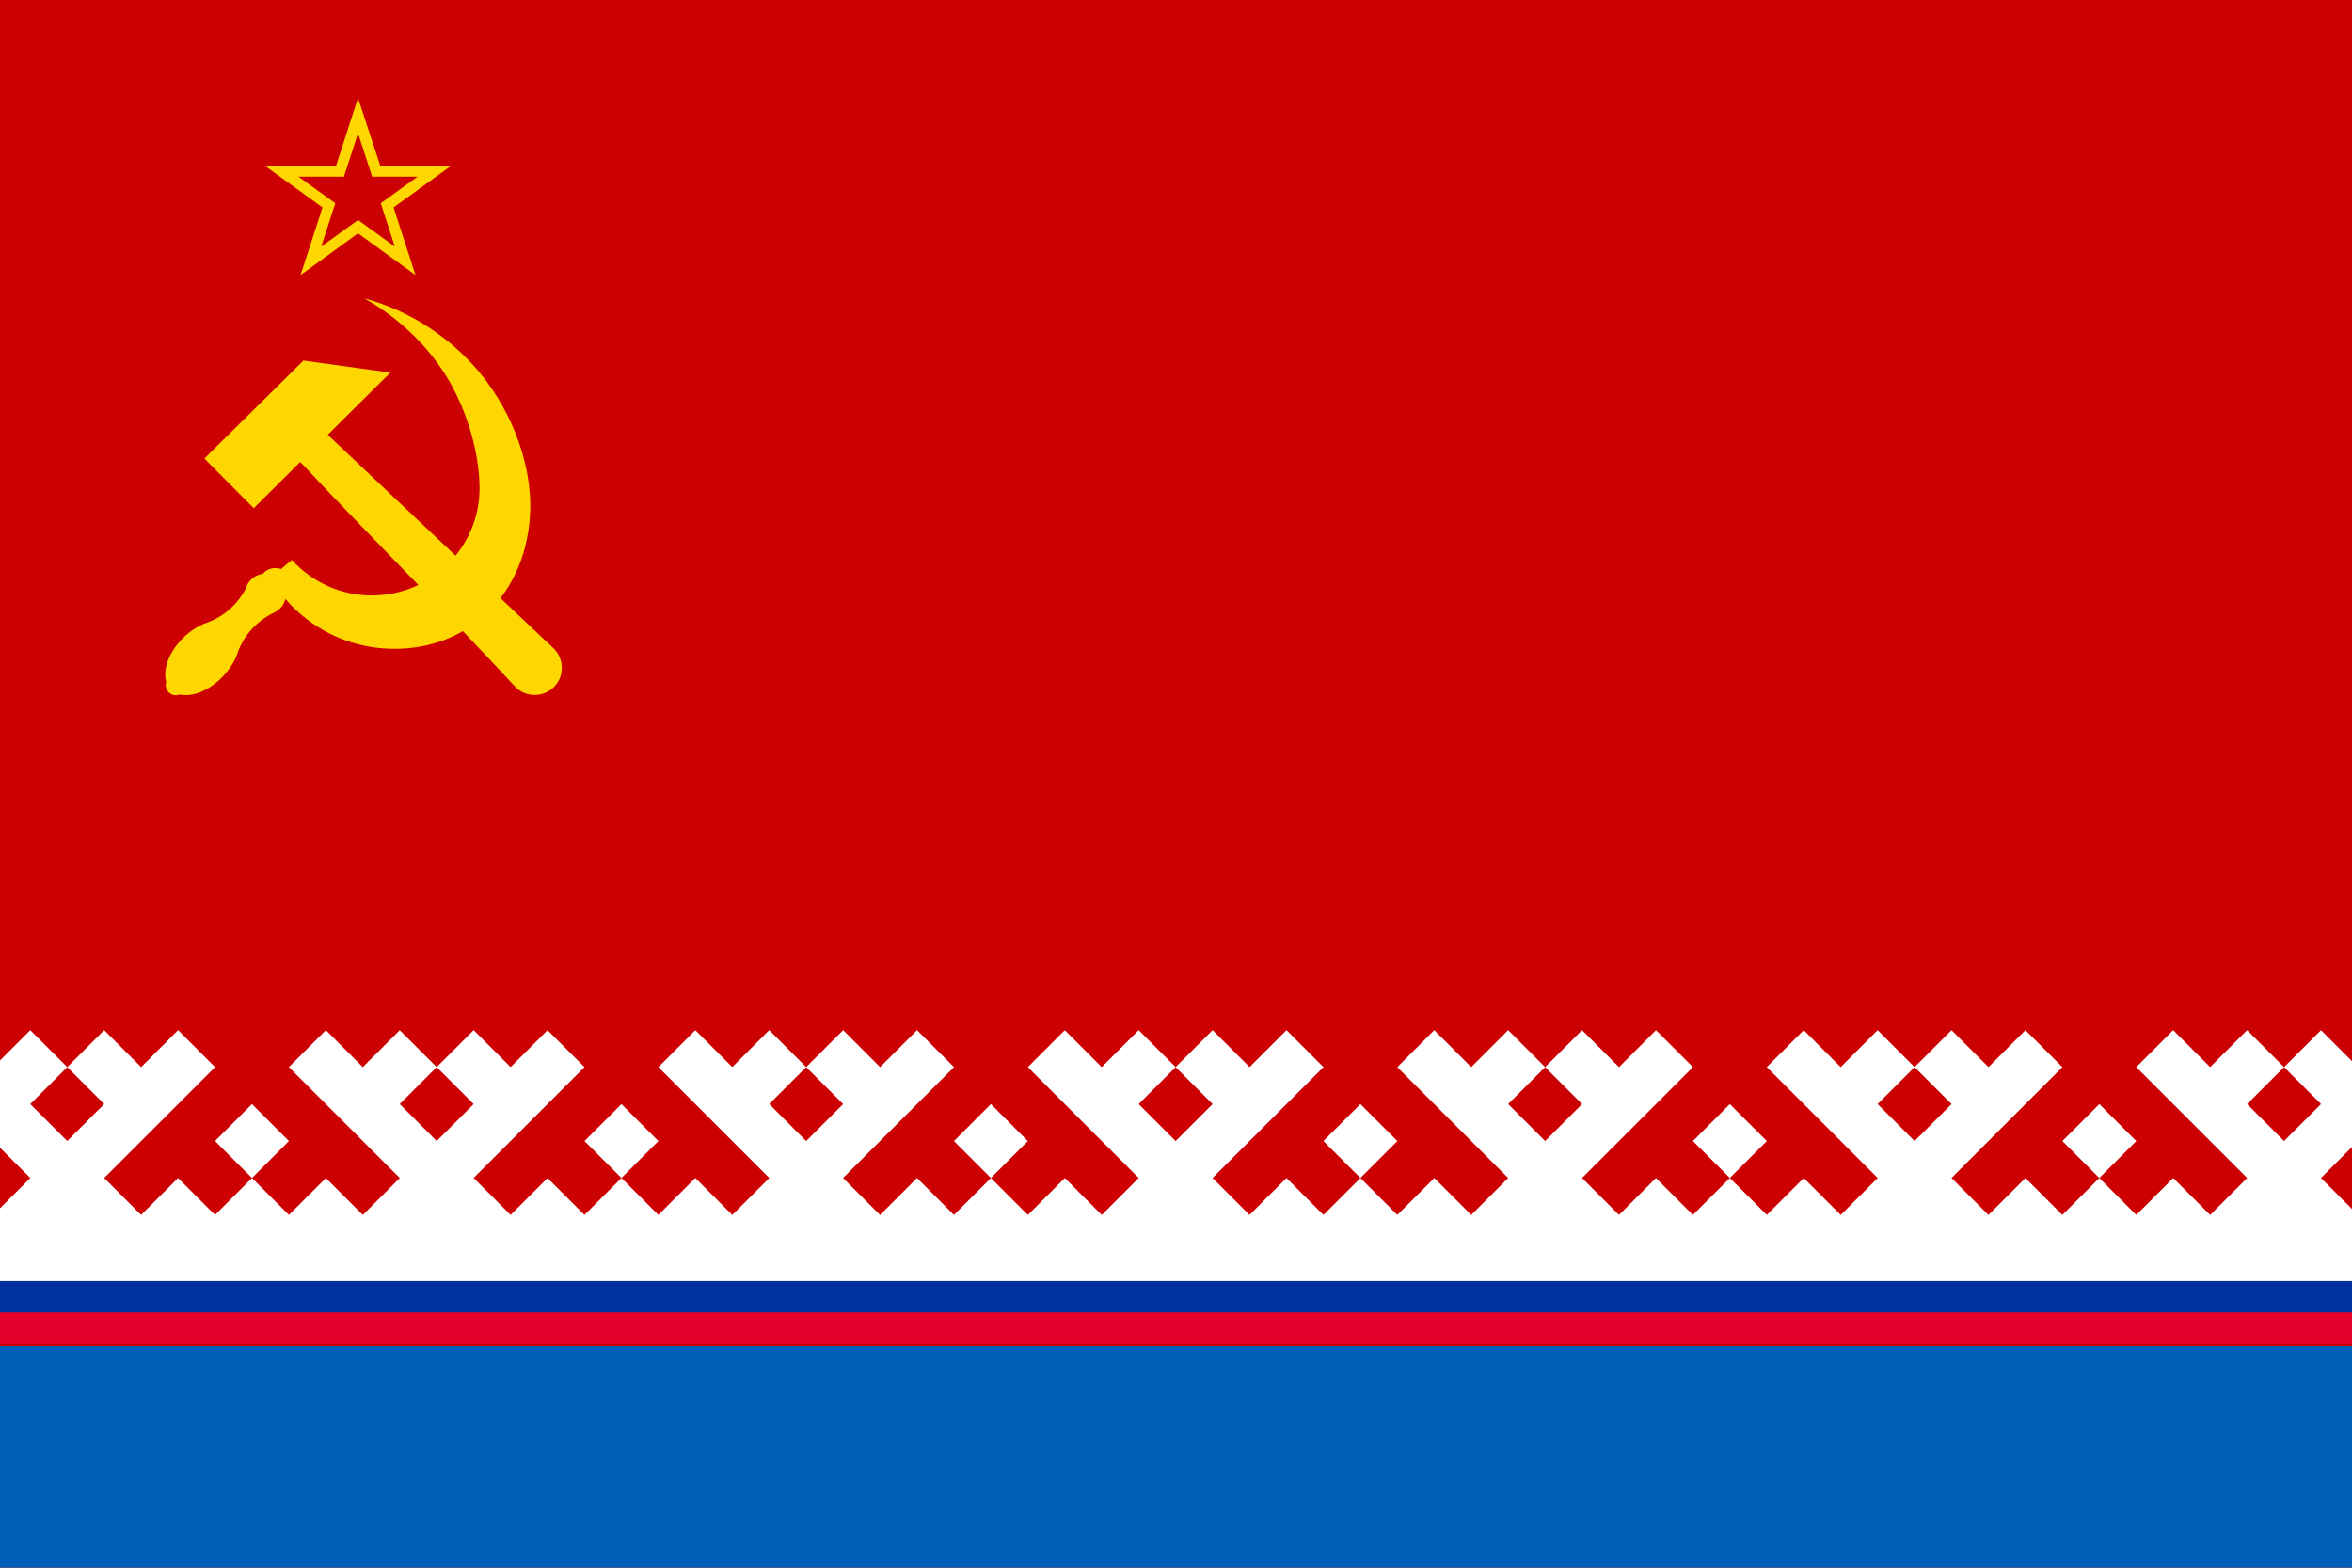 <svg version="1.2" baseProfile="tiny-ps" xmlns="http://www.w3.org/2000/svg" viewBox="0 0 900 600" width="900" height="600">
	<style>
		tspan { white-space:pre }
		.s0 { fill: #cc0000 } 
		.s1 { fill: #ffd700 } 
		.s2 { fill: #ffffff } 
		.s3 { fill: #0033a0 } 
		.s4 { fill: #e4002b } 
		.s5 { fill: #005eb8 } 
	</style>
	<path fill-rule="evenodd" class="s0" d="m0 0h900v600h-900v-600z" />
	<path fill-rule="evenodd" class="s1" d="m145.5 63.4h27.2l-22.1 16l8.4 25.9l-22-16l-22 16l8.4-25.9l-22.1-16h27.3l8.4-25.9l8.5 25.9zm-13.9 4.2h-17.4l14.1 10.2l-5.4 16.6l14.1-10.2l14.1 10.2l-5.4-16.6l14.1-10.2h-17.4l-5.4-16.6l-5.4 16.6z" />
	<g >
		<path class="s1" d="m116.1 138l33.3 4.6l-24 23.8c28.9 27.3 57.8 54.7 86.6 81.9c4 4.1 4 10.7-0.1 14.7c-4.1 4-10.7 4-14.7-0.1c-26.9-29.1-55.2-57.1-82.3-86.1l-17.8 17.7l-18.9-19l37.9-37.5z" />
		<path class="s1" d="m139.1 114.1c17.8 4.7 33.5 15.4 44.2 28.2c14 16.8 20.1 37.3 19.6 53.2c-1.1 31.5-23.4 53.5-53.2 52.8c-16.2-0.3-30.8-7.7-40.5-19.1c-0.5 2.3-2.1 4.2-4.2 5.2c-0.1 0.1-0.2 0.1-0.4 0.2c-6.3 3.1-11.3 8.5-13.6 15.1c-1.1 3.3-3.2 6.6-6 9.5c-5 5.1-11.4 7.7-16.1 6.6c-0.5 0.2-1.1 0.3-1.6 0.3c-2.1 0-3.9-1.7-3.9-3.9c0-0.5 0.1-0.9 0.2-1.3c-1.4-4.7 1.1-11.4 6.3-16.6c2.6-2.6 5.7-4.7 8.8-5.8c0.1 0 0.1-0.1 0.2-0.1c6.7-2.3 12.2-7.2 15.3-13.5c0.9-2.9 3.4-4.9 6.4-5.3c1.1-1.4 2.9-2.2 4.7-2.2c0.7 0 1.5 0.1 2.2 0.4l4.2-3.5c7.6 8.4 18.5 13.6 30.6 13.6c22.8 0 41.3-18.5 41.2-41.2c-0.1-11.1-3.2-25-10.2-38.3c-6.9-13.1-18.7-25.7-34.2-34.4v0.1z" />
	</g>
	<path fill-rule="evenodd" class="s2" d="m-30.83 493.28l42.43-42.43l-42.43-42.43l14.14-14.14l14.14 14.14l14.14-14.14l28.28 28.28l-14.14 14.14l-14.14-14.14l28.28-28.28l14.14 14.14l14.14-14.14l14.14 14.14l-42.43 42.43l14.14 14.14l14.14-14.14l14.14 14.14l28.28-28.28l-14.14-14.14l-14.14 14.14l28.28 28.28l14.14-14.14l14.14 14.14l14.14-14.14l-42.43-42.43l14.14-14.14l14.14 14.14l14.14-14.14l28.28 28.28l-14.14 14.14l-14.14-14.14l28.28-28.28l14.14 14.14l14.14-14.14l14.14 14.14l-42.43 42.43l14.14 14.14l14.14-14.14l14.14 14.14l28.28-28.28l-14.14-14.14l-14.14 14.14l28.28 28.28l14.14-14.14l14.14 14.14l14.14-14.14l-42.43-42.43l14.14-14.14l14.14 14.14l14.14-14.14l28.28 28.28l-14.14 14.14l-14.14-14.14l28.28-28.28l14.14 14.14l14.14-14.14l14.14 14.14l-42.43 42.43l14.14 14.14l14.14-14.14l14.14 14.14l28.28-28.28l-14.14-14.14l-14.14 14.14l28.28 28.28l14.14-14.14l14.14 14.14l14.14-14.14l-42.43-42.43l14.14-14.14l14.14 14.14l14.14-14.14l28.28 28.28l-14.14 14.14l-14.14-14.14l28.28-28.28l14.14 14.14l14.14-14.14l14.14 14.14l-42.43 42.43l14.14 14.14l14.14-14.14l14.14 14.14l28.28-28.28l-14.14-14.14l-14.14 14.14l28.28 28.28l14.14-14.14l14.14 14.14l14.14-14.14l-42.43-42.43l14.14-14.14l14.14 14.14l14.14-14.14l28.28 28.28l-14.14 14.14l-14.14-14.14l28.28-28.28l14.14 14.14l14.14-14.14l14.14 14.14l-42.43 42.43l14.14 14.14l14.14-14.14l14.14 14.14l28.28-28.28l-14.14-14.14l-14.14 14.14l28.28 28.28l14.14-14.14l14.14 14.14l14.14-14.14l-42.43-42.43l14.14-14.14l14.14 14.14l14.14-14.14l28.28 28.28l-14.14 14.14l-14.14-14.14l28.28-28.28l14.14 14.14l14.14-14.14l14.14 14.14l-42.43 42.43l14.14 14.14l14.14-14.14l14.14 14.14l28.28-28.28l-14.14-14.14l-14.14 14.14l28.28 28.28l14.14-14.14l14.14 14.14l14.14-14.14l-42.43-42.43l14.14-14.14l14.14 14.14l14.14-14.14l28.28 28.28l-14.14 14.14l-14.14-14.14l28.28-28.28l14.14 14.14l14.14-14.14l14.14 14.14l-42.43 42.43l42.43 42.43l-961.67 0z" />
	<path class="s3" d="m0 490.29h900v17.14h-900v-17.14z" />
	<path class="s4" d="m0 502.29h900v12h-900v-12z" />
	<path class="s5" d="m0 515.15h900v84.85h-900v-84.85z" />
</svg>